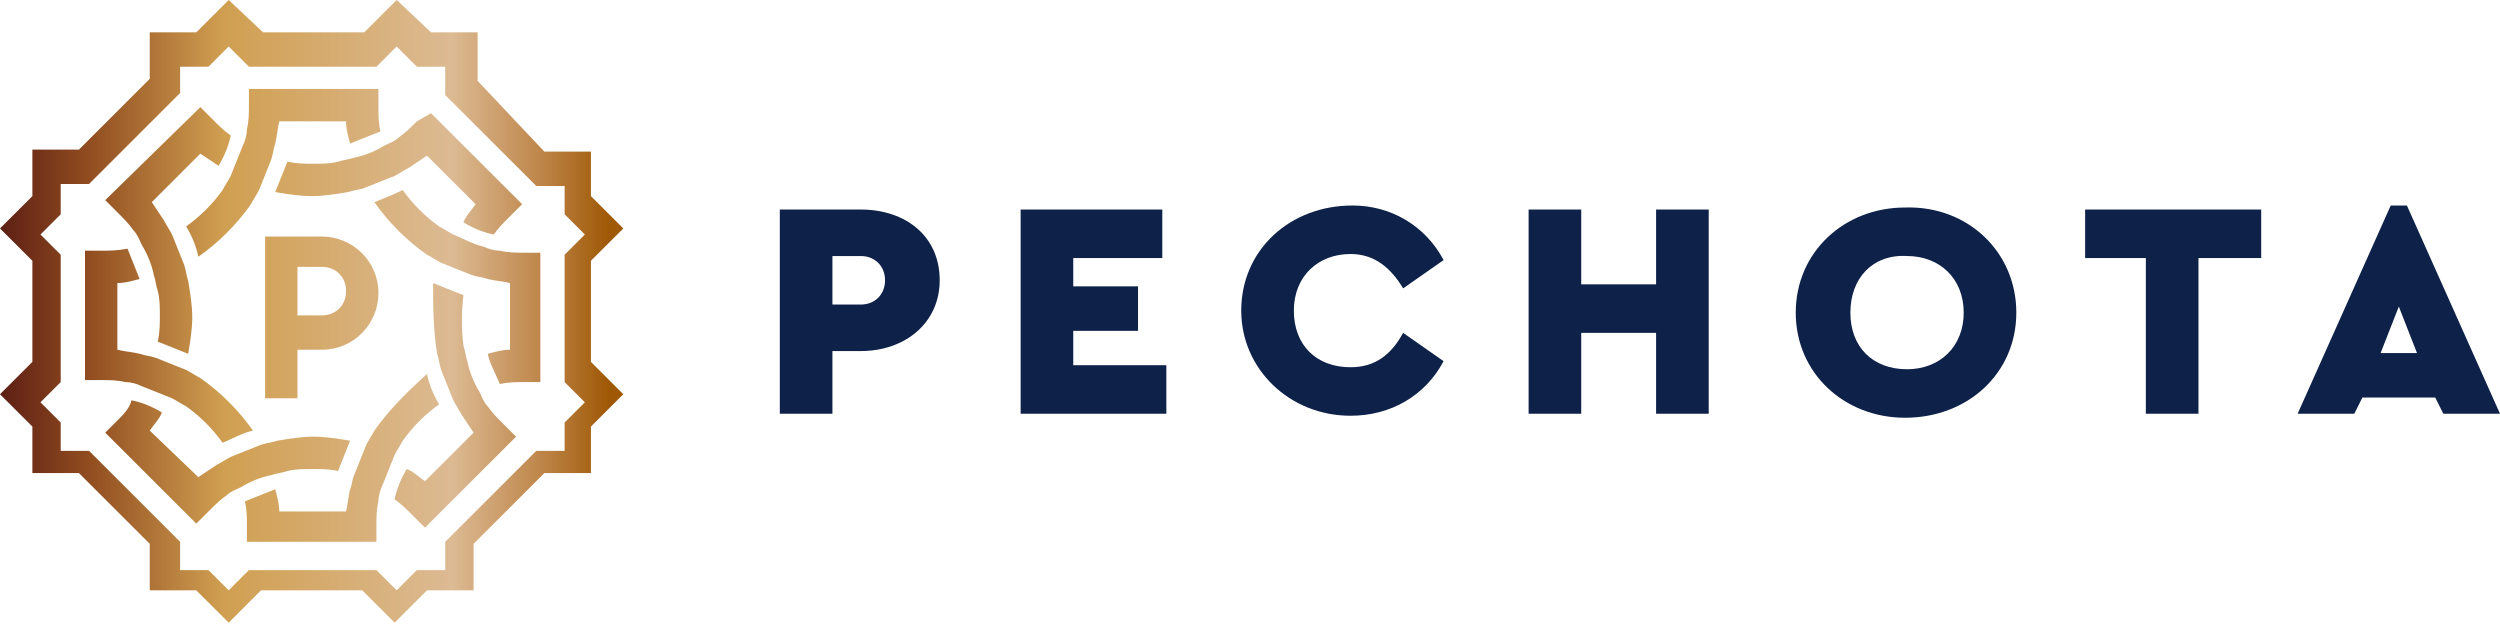 <svg xmlns="http://www.w3.org/2000/svg" width="215" height="54" viewBox="0 0 215 54" fill="none">
  <g clip-path="url(#clip0_1017_757)">
    <path d="M80.814 24.105C80.814 27.757 77.855 30.191 74.026 30.191H71.589V35.581H67.064V18.02H74.026C77.855 18.02 80.814 20.28 80.814 24.105ZM71.589 22.019V26.192H74.026C75.244 26.192 76.114 25.323 76.114 24.105C76.114 22.888 75.244 22.019 74.026 22.019H71.589Z" fill="#0E2149"/>
    <path d="M99.958 22.193H92.3V24.627H97.87V28.452H92.3V31.408H100.306V35.581H87.775V18.02H99.958V22.193Z" fill="#0E2149"/>
    <path d="M124.15 22.367L120.669 24.801C119.625 23.062 118.232 21.845 116.144 21.845C113.359 21.845 111.271 23.758 111.271 26.713C111.271 29.669 113.185 31.582 116.144 31.582C118.232 31.582 119.625 30.538 120.669 28.626L124.15 31.06C122.583 34.016 119.625 35.754 116.144 35.754C110.923 35.754 106.746 31.756 106.746 26.713C106.746 21.498 110.923 17.673 116.318 17.673C119.625 17.673 122.583 19.411 124.15 22.367Z" fill="#0E2149"/>
    <path d="M146.949 35.581H142.424V28.626H135.985V35.581H131.46V18.02H135.985V24.453H142.424V18.02H146.949V35.581Z" fill="#0E2149"/>
    <path d="M173.404 26.887C173.404 32.102 169.227 35.927 163.832 35.927C158.611 35.927 154.434 32.102 154.434 26.887C154.434 21.671 158.611 17.846 163.832 17.846C169.227 17.672 173.404 21.671 173.404 26.887ZM159.133 26.887C159.133 29.842 161.047 31.755 164.006 31.755C166.791 31.755 168.879 29.842 168.879 26.887C168.879 23.931 166.791 22.018 164.006 22.018C161.047 21.844 159.133 23.931 159.133 26.887Z" fill="#0E2149"/>
    <path d="M194.463 22.193H189.068V35.581H184.543V22.193H179.321V18.02H194.463V22.193Z" fill="#0E2149"/>
    <path d="M209.431 34.19H203.165L202.469 35.581H197.596L205.602 17.673H206.994L215 35.581H210.127L209.431 34.19ZM206.298 26.366L204.731 30.365H207.864L206.298 26.366Z" fill="#0E2149"/>
    <path fill-rule="evenodd" clip-rule="evenodd" d="M31.328 2.782H22.625L19.667 0L16.882 2.782H12.879V6.781L6.788 12.866H2.785V16.865L0 19.647L2.785 22.428V31.122L0 33.903L2.785 36.685V40.684H6.788L12.879 46.769V50.768H16.882L19.667 53.55L22.451 50.768H31.154L33.938 53.55L36.723 50.768H40.726V46.769L46.817 40.684H50.82V36.685L53.605 33.903L50.82 31.122V22.428L53.605 19.647L50.82 16.865V13.04H46.817L41.074 6.955V2.782H37.071L34.112 0L31.328 2.782ZM32.372 5.737L34.112 3.999L35.853 5.737H38.289V8.172L46.121 15.995H48.558V18.43L50.298 20.168L48.558 21.907V32.86L50.298 34.599L48.558 36.337V38.772H46.121L38.289 46.596V49.029H35.853L34.112 50.768L32.372 49.029H21.407L19.667 50.768L17.926 49.029H15.49V46.596L7.658 38.772H5.221V36.337L3.481 34.599L5.221 32.86V21.907L3.481 20.168L5.221 18.43V15.822H7.658L15.49 7.998V5.737H17.926L19.667 3.999L21.407 5.737H32.372ZM21.407 7.65V9.041C21.407 9.736 21.407 10.432 21.233 11.127C21.233 11.649 21.059 12.171 20.885 12.518C20.537 13.387 20.189 14.257 19.841 15.126C19.667 15.474 19.319 15.995 19.145 16.343C18.274 17.56 17.23 18.603 16.012 19.473C16.534 20.342 16.882 21.211 17.056 22.081C18.797 20.864 20.363 19.299 21.581 17.56C21.755 17.212 22.103 16.691 22.277 16.343C22.625 15.474 22.974 14.604 23.322 13.735C23.496 13.214 23.496 12.866 23.67 12.344C23.844 11.649 23.844 11.127 24.018 10.432H29.761C29.761 11.127 29.935 11.649 30.109 12.344C30.98 11.997 31.85 11.649 32.72 11.301C32.546 10.606 32.546 9.91 32.546 9.215V7.65H21.407ZM35.853 10.432C35.331 10.953 34.808 11.475 34.286 11.823C33.938 12.171 33.416 12.344 33.068 12.518C32.198 13.04 31.328 13.387 30.457 13.561C29.935 13.735 29.587 13.735 29.065 13.909C28.369 14.083 27.673 14.083 26.977 14.083C26.28 14.083 25.584 14.083 24.714 13.909C24.366 14.778 24.018 15.648 23.67 16.517C24.714 16.691 25.758 16.865 26.802 16.865C27.847 16.865 28.891 16.691 29.935 16.517C30.457 16.343 30.805 16.343 31.328 16.169C32.198 15.822 33.068 15.474 33.938 15.126C34.286 14.952 34.808 14.604 35.157 14.431C35.679 14.083 36.201 13.735 36.723 13.387L40.9 17.56C40.552 18.082 40.03 18.603 39.856 19.125C40.726 19.647 41.596 19.994 42.466 20.168C42.814 19.647 43.337 19.125 43.859 18.603L44.903 17.56L37.071 9.736L35.853 10.432ZM9.05 17.212L10.094 18.256C10.617 18.777 11.139 19.299 11.487 19.82C11.835 20.168 12.009 20.69 12.183 21.038C12.705 21.907 13.053 22.776 13.227 23.645C13.401 24.167 13.401 24.515 13.575 25.036C13.749 25.732 13.749 26.427 13.749 27.123C13.749 27.818 13.749 28.514 13.575 29.383C14.445 29.731 15.316 30.078 16.186 30.426C16.36 29.383 16.534 28.34 16.534 27.297C16.534 26.253 16.36 25.21 16.186 24.167C16.012 23.645 16.012 23.298 15.838 22.776C15.49 21.907 15.142 21.038 14.794 20.168C14.62 19.82 14.271 19.299 14.097 18.951C13.749 18.43 13.401 17.908 13.053 17.386L17.23 13.214C17.752 13.561 18.274 13.909 18.797 14.257C19.319 13.387 19.667 12.518 19.841 11.649C19.319 11.301 18.797 10.78 18.274 10.258L17.23 9.215L9.05 17.212ZM32.198 17.386C33.416 19.125 34.983 20.69 36.723 21.907C37.071 22.081 37.593 22.428 37.941 22.602C38.811 22.95 39.682 23.298 40.552 23.645C41.074 23.819 41.422 23.819 41.944 23.993C42.64 24.167 43.162 24.167 43.859 24.341V30.078C43.162 30.078 42.64 30.252 41.944 30.426C42.118 31.296 42.64 32.165 42.988 33.034C43.685 32.86 44.381 32.86 45.077 32.86H46.469V21.733H45.077C44.381 21.733 43.685 21.733 42.988 21.559C42.466 21.559 41.944 21.385 41.596 21.211C40.726 21.038 39.856 20.516 38.985 20.168C38.637 19.994 38.115 19.647 37.767 19.473C36.549 18.603 35.505 17.56 34.634 16.343C33.938 16.691 33.068 17.039 32.198 17.386ZM22.799 20.168V34.251H25.584V30.078H27.673C30.457 30.078 32.546 27.818 32.546 25.21C32.546 22.428 30.283 20.342 27.673 20.342H22.799V20.168ZM25.584 22.95H27.673C28.891 22.95 29.761 23.819 29.761 25.036C29.761 26.253 28.891 27.123 27.673 27.123H25.584V22.95ZM8.702 21.559H7.31V32.686H8.702C9.398 32.686 10.094 32.686 10.791 32.86C11.313 32.86 11.835 33.034 12.183 33.208C13.053 33.556 13.923 33.903 14.794 34.251C15.142 34.425 15.664 34.773 16.012 34.947C17.23 35.816 18.274 36.859 19.145 38.076C20.015 37.728 20.885 37.207 21.755 37.033C20.537 35.294 18.971 33.73 17.23 32.513C16.882 32.339 16.36 31.991 16.012 31.817C15.142 31.469 14.271 31.122 13.401 30.774C12.879 30.6 12.531 30.6 12.009 30.426C11.313 30.252 10.791 30.252 10.094 30.078V24.341C10.791 24.341 11.313 24.167 12.009 23.993C11.661 23.124 11.313 22.255 10.965 21.385C10.094 21.559 9.398 21.559 8.702 21.559ZM37.593 30.426C37.767 30.948 37.767 31.296 37.941 31.817C38.289 32.686 38.637 33.556 38.985 34.425C39.16 34.773 39.508 35.294 39.682 35.642C40.03 36.164 40.378 36.685 40.726 37.207L36.549 41.38C36.027 41.032 35.505 40.51 34.983 40.336C34.46 41.206 34.112 42.075 33.938 42.944C34.46 43.292 34.983 43.814 35.505 44.335L36.549 45.378L44.381 37.554L43.337 36.511C42.814 35.99 42.292 35.468 41.944 34.947C41.596 34.599 41.422 34.077 41.248 33.73C40.726 32.86 40.378 31.991 40.204 31.122C40.03 30.6 40.03 30.252 39.856 29.731C39.682 28.34 39.682 26.775 39.856 25.384C38.985 25.036 38.115 24.689 37.245 24.341C37.245 26.079 37.245 28.34 37.593 30.426ZM32.198 37.033C32.024 37.381 31.676 37.902 31.502 38.25C31.154 39.119 30.805 39.989 30.457 40.858C30.283 41.206 30.283 41.727 30.109 42.075C29.935 42.77 29.935 43.292 29.761 43.987H24.018C24.018 43.292 23.844 42.77 23.67 42.075C22.799 42.423 21.929 42.77 21.059 43.118C21.233 43.814 21.233 44.509 21.233 45.205V46.596H32.372V45.205C32.372 44.509 32.372 43.814 32.546 43.118C32.546 42.597 32.72 42.075 32.894 41.727C33.242 40.858 33.59 39.989 33.938 39.119C34.112 38.772 34.46 38.25 34.634 37.902C35.505 36.685 36.549 35.642 37.767 34.773C37.245 33.903 36.897 33.034 36.723 32.165C34.983 33.73 33.416 35.294 32.198 37.033ZM10.094 36.164L9.05 37.207L16.882 45.031L17.926 43.987C18.448 43.466 18.971 42.944 19.493 42.597C19.841 42.249 20.363 42.075 20.711 41.901C21.581 41.38 22.451 41.032 23.322 40.858C23.844 40.684 24.192 40.684 24.714 40.51C25.41 40.336 26.106 40.336 26.977 40.336C27.673 40.336 28.369 40.336 29.065 40.51C29.413 39.641 29.761 38.772 30.109 37.902C29.065 37.728 28.021 37.554 26.977 37.554C25.932 37.554 24.888 37.728 23.844 37.902C23.322 38.076 22.974 38.076 22.451 38.25C21.581 38.598 20.711 38.946 19.841 39.293C19.493 39.467 18.971 39.815 18.622 39.989C18.1 40.336 17.578 40.684 17.056 41.032L12.879 37.033C13.227 36.511 13.749 35.99 13.923 35.468C13.053 34.947 12.183 34.599 11.313 34.425C11.139 35.12 10.617 35.642 10.094 36.164Z" fill="url(#paint0_linear_1017_757)"/>
  </g>
  <defs>
    <linearGradient id="paint0_linear_1017_757" x1="-0.295" y1="27.19" x2="54.14" y2="27.19" gradientUnits="userSpaceOnUse">
      <stop stop-color="#5B1D14"/>
      <stop offset="0.149" stop-color="#924E20"/>
      <stop offset="0.359" stop-color="#D09F51"/>
      <stop offset="0.72" stop-color="#DCBA93"/>
      <stop offset="0.859" stop-color="#BE864A"/>
      <stop offset="0.968" stop-color="#9F5805"/>
    </linearGradient>
    <clipPath id="clip0_1017_757">
      <rect width="215" height="54" fill="white"/>
    </clipPath>
  </defs>
</svg>